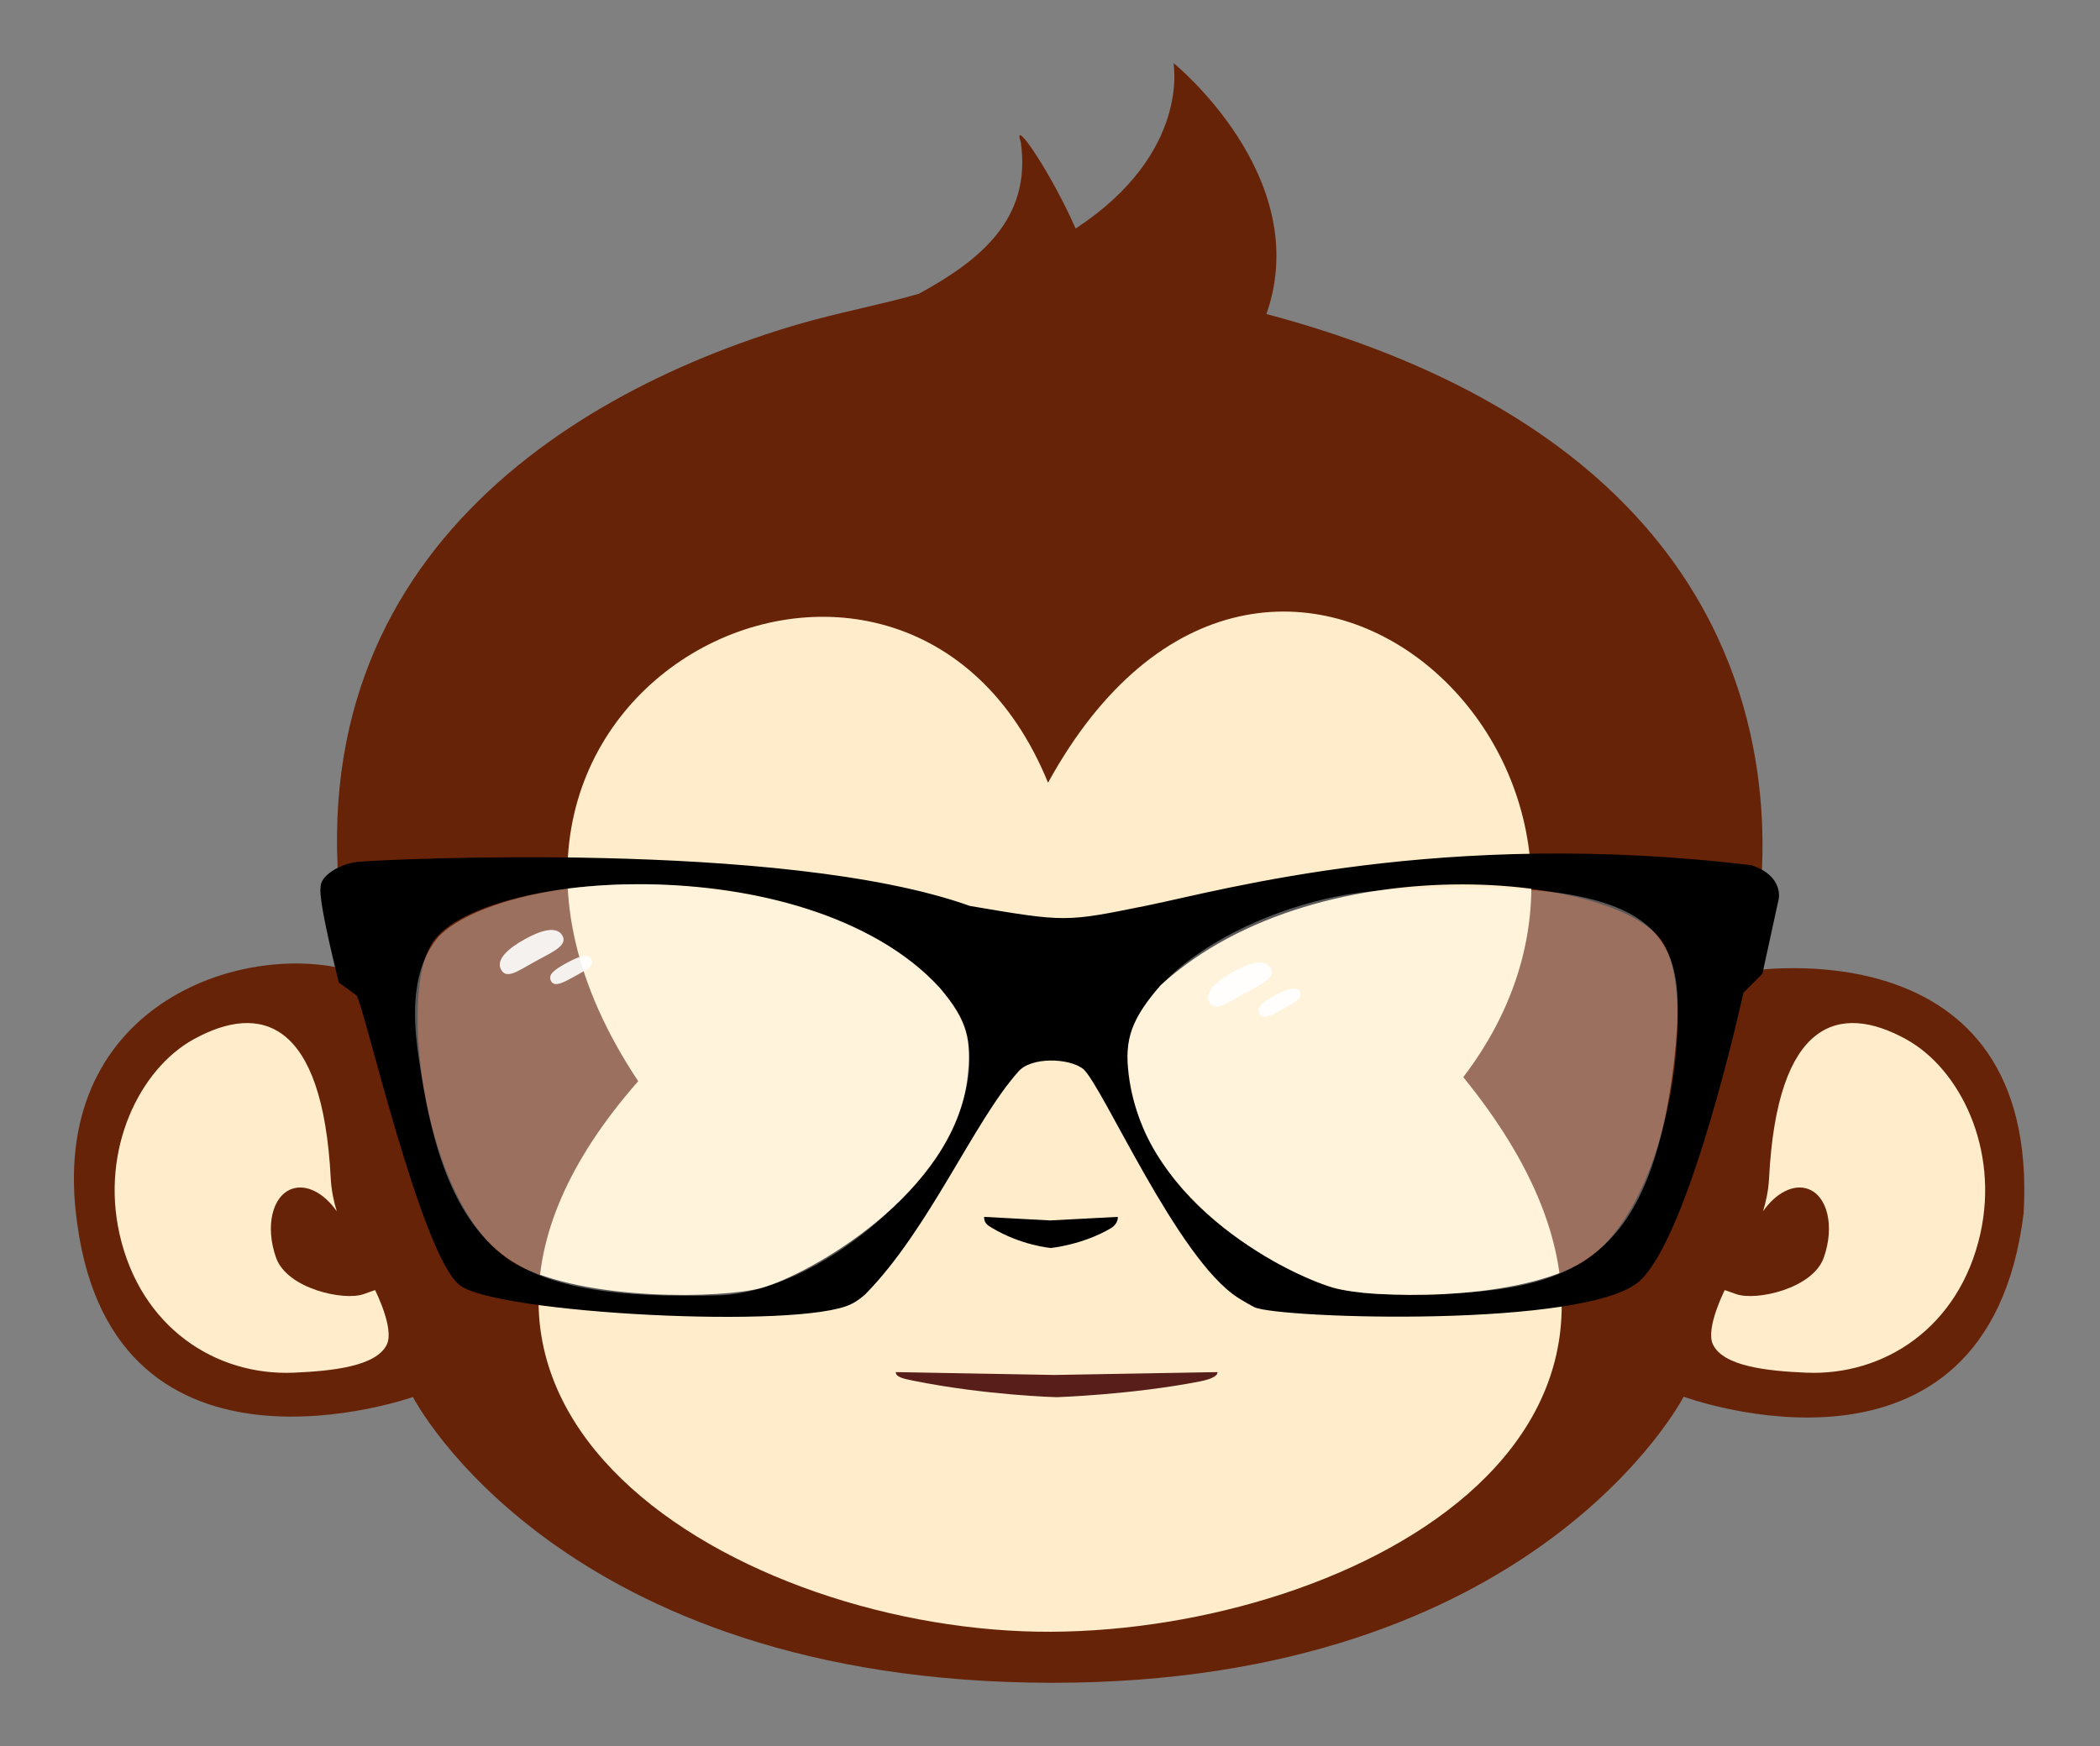 <?xml version="1.0" encoding="utf-8"?>
<!-- Generator: Adobe Illustrator 16.0.0, SVG Export Plug-In . SVG Version: 6.00 Build 0)  -->
<!DOCTYPE svg PUBLIC "-//W3C//DTD SVG 1.1//EN" "http://www.w3.org/Graphics/SVG/1.1/DTD/svg11.dtd">
<svg version="1.1" id="图层_1" xmlns="http://www.w3.org/2000/svg" xmlns:xlink="http://www.w3.org/1999/xlink" x="0px" y="0px"
	 width="129.25px" height="107.5px" viewBox="99.75 48.75 129.25 107.5" enable-background="new 99.75 48.75 129.25 107.5"
	 xml:space="preserve">
<rect x="99.75" y="48.75" width="129.25" height="107.5" fill="#808080" stroke="none"/>
<path fill="#662308" d="M207.261,108.546c0,0,9.271-30.108-29.566-40.465c2.964-8.436-5.722-15.451-5.722-15.451
	s1.075,5.541-6.02,10.189c-1.508-3.44-3.947-7.018-3.375-5.304c0.678,4.737-2.556,7.291-6.271,9.318
	c-2.243,0.656-5.093,1.186-7.558,1.917c-14.916,4.42-32.375,15.75-27.39,39.755c-6.758-1.902-18.777,2.162-16.854,15.585
	c2.327,17.16,20.661,10.66,20.661,10.66s8.974,17.546,39.269,17.593c29.856,0.046,38.941-17.612,38.941-17.612
	s18.668,6.891,20.923-11.275C225.337,105.496,207.261,108.546,207.261,108.546z"/>
<path fill="#FFECCA" d="M164.254,96.935c-8.854-21.714-41.176-5.596-25.224,18.375c-17.622,20.045,6.446,33.975,25.405,33.892
	c18.628-0.082,42.915-12.594,25.376-34.142C204.26,96.101,177.783,72.297,164.254,96.935z"/>
<path d="M207.553,102.015c-19.001-2.297-32.559,1.537-37.124,2.463c-5.137,1.045-5.054,1.045-10.984,0.042
	c-11.441-4.092-36.195-2.858-37.667-2.714c-1.065,0.105-2.337,0.836-2.298,1.587c-0.146,0.856,1.128,5.848,1.128,5.848
	s0.866,0.608,1.087,0.793c0.391,0.329,3.954,15.971,6.348,17.831c2.255,1.754,20.962,2.732,24.094,1.166
	c0.438-0.203,0.873-0.607,0.873-0.607c3.933-4,6.689-10.659,9.41-13.695c0.767-0.931,3.135-0.857,4.001-0.171
	c1.198,1.059,5.78,11.66,9.497,14.063c0.273,0.177,0.9,0.538,1.048,0.605c1.543,0.702,20.608,1.312,23.739-1.653
	c3.132-2.965,6.348-17.707,6.348-17.707l1.168-1.169l1.002-4.593C209.224,104.103,209.558,102.683,207.553,102.015z
	 M159.299,115.085c-0.813,7.142-9.805,12.157-12.675,12.946c-2.339,0.663-10.815,0.835-15.034-1.421
	c-5.568-2.977-7.266-15.867-5.428-19.46c2.067-4.78,23.114-6.597,31.428,2.411C159.344,111.608,159.559,112.808,159.299,115.085z
	 M196.864,126.61c-4.218,2.256-12.692,2.084-15.033,1.421c-2.359-0.668-11.587-4.906-12.612-13.112
	c-0.284-2.275,0.207-3.467,1.961-5.513c9.962-9.091,29.359-6.722,31.113-2.256C204.13,110.741,202.433,123.634,196.864,126.61z"/>
<g display="none">
	<g display="inline">
		<path d="M78.725,124.225c4.921-5.43,15.363-6.586,20.759-1.361c1.261,1.224,3.188-0.699,1.925-1.924
			c-6.433-6.229-18.677-5.185-24.609,1.361C75.624,123.598,77.543,125.527,78.725,124.225L78.725,124.225z"/>
	</g>
</g>
<g display="none">
	<g display="inline">
		<path d="M159.48,122.301c-5.936-6.546-18.178-7.592-24.609-1.361c-1.264,1.225,0.663,3.146,1.924,1.924
			c5.396-5.225,15.839-4.065,20.76,1.361C158.736,125.527,160.654,123.598,159.48,122.301L159.48,122.301z"/>
	</g>
</g>
<path opacity="0.35" fill="#FFFFFF" enable-background="new    " d="M159.362,114.92c-0.794,6.431-9.303,13.409-15.409,13.572
	c-6.181,0.166-10.314-0.419-12.987-2.298c-3.745-2.634-4.805-8.149-5.388-11.944c-0.352-2.296-0.682-5.425,1.003-7.642
	c1.587-2.087,8.797-4.525,18.666-2.881C152.642,104.961,160.089,109.033,159.362,114.92z"/>
<path opacity="0.35" fill="#FFFFFF" enable-background="new    " d="M169.218,114.542c0.255,1.578,0.494,3.559,2.004,5.679
	c2.849,3.998,8.48,8.104,13.363,8.185c11.199,0.188,16.495-0.957,18.166-13.987c0.877-7.81,0.542-11.944-17.872-10.859
	C177.392,104,168.34,109.114,169.218,114.542z"/>
<path opacity="0.9" fill="#FFFFFF" enable-background="new    " d="M130.592,108.445c0.339,0.614,1.042,0.075,2.086-0.501
	c1.043-0.577,2.03-0.976,1.691-1.589c-0.34-0.614-1.275-0.366-2.319,0.212C131.007,107.145,130.252,107.831,130.592,108.445z"/>
<path opacity="0.9" fill="#FFFFFF" enable-background="new    " d="M133.67,109.153c0.221,0.402,0.829,0.046,1.513-0.333
	c0.682-0.379,1.181-0.634,0.958-1.033c-0.222-0.402-0.901-0.097-1.586,0.282C133.874,108.447,133.447,108.752,133.67,109.153z"/>
<path opacity="0.9" fill="#FFFFFF" enable-background="new    " d="M174.189,110.449c0.339,0.613,1.042,0.076,2.084-0.5
	c1.045-0.577,2.033-0.977,1.693-1.589c-0.341-0.614-1.276-0.366-2.318,0.211C174.605,109.148,173.85,109.836,174.189,110.449z"/>
<path opacity="0.9" fill="#FFFFFF" enable-background="new    " d="M177.267,111.159c0.223,0.401,0.831,0.044,1.514-0.333
	c0.684-0.379,1.182-0.634,0.959-1.035c-0.222-0.402-0.903-0.096-1.586,0.282C177.472,110.452,177.046,110.756,177.267,111.159z"/>
<path fill="#40220F" d="M172.955,62.736"/>
<path d="M160.319,123.661c0,0.377,0.194,0.503,0.443,0.653c1.852,1.12,3.672,1.262,3.672,1.262s1.929-0.188,3.665-1.203
	c0.505-0.296,0.449-0.712,0.449-0.712l-4.167,0.219L160.319,123.661z"/>
<path fill="#FFECCA" d="M122.834,128.167c0,0-0.619,0.219-0.708,0.25c-1.214,0.432-4.706-0.331-5.384-2.24
	c-0.679-1.907-0.245-3.804,0.969-4.236c0.907-0.323,1.991,0.264,2.765,1.375c-0.194-0.645-0.333-1.318-0.37-2.034
	c-0.497-9.698-4.302-10.836-8.439-8.553c-3.308,1.824-5.732,6.746-4.563,11.975c1.293,5.778,5.939,8.756,10.73,8.548
	c2.332-0.102,5.083-0.375,5.73-1.743C124.03,130.522,122.834,128.167,122.834,128.167z"/>
<path fill="#FFECCA" d="M205.904,128.167c0,0,0.619,0.219,0.708,0.25c1.214,0.432,4.706-0.331,5.384-2.24
	c0.68-1.907,0.246-3.804-0.969-4.236c-0.906-0.323-1.99,0.264-2.765,1.375c0.194-0.645,0.333-1.318,0.37-2.034
	c0.497-9.698,4.302-10.836,8.439-8.553c3.308,1.824,5.731,6.746,4.563,11.975c-1.293,5.778-5.939,8.756-10.73,8.548
	c-2.332-0.102-5.083-0.375-5.73-1.743C204.708,130.522,205.904,128.167,205.904,128.167z"/>
<path fill="#571E1A" d="M154.882,133.217c0,0.304,0.466,0.405,1.066,0.526c4.455,0.903,8.834,1.018,8.834,1.018
	s4.638-0.151,8.815-0.97c1.217-0.239,1.08-0.574,1.08-0.574l-10.022,0.176L154.882,133.217z"/>
</svg>
